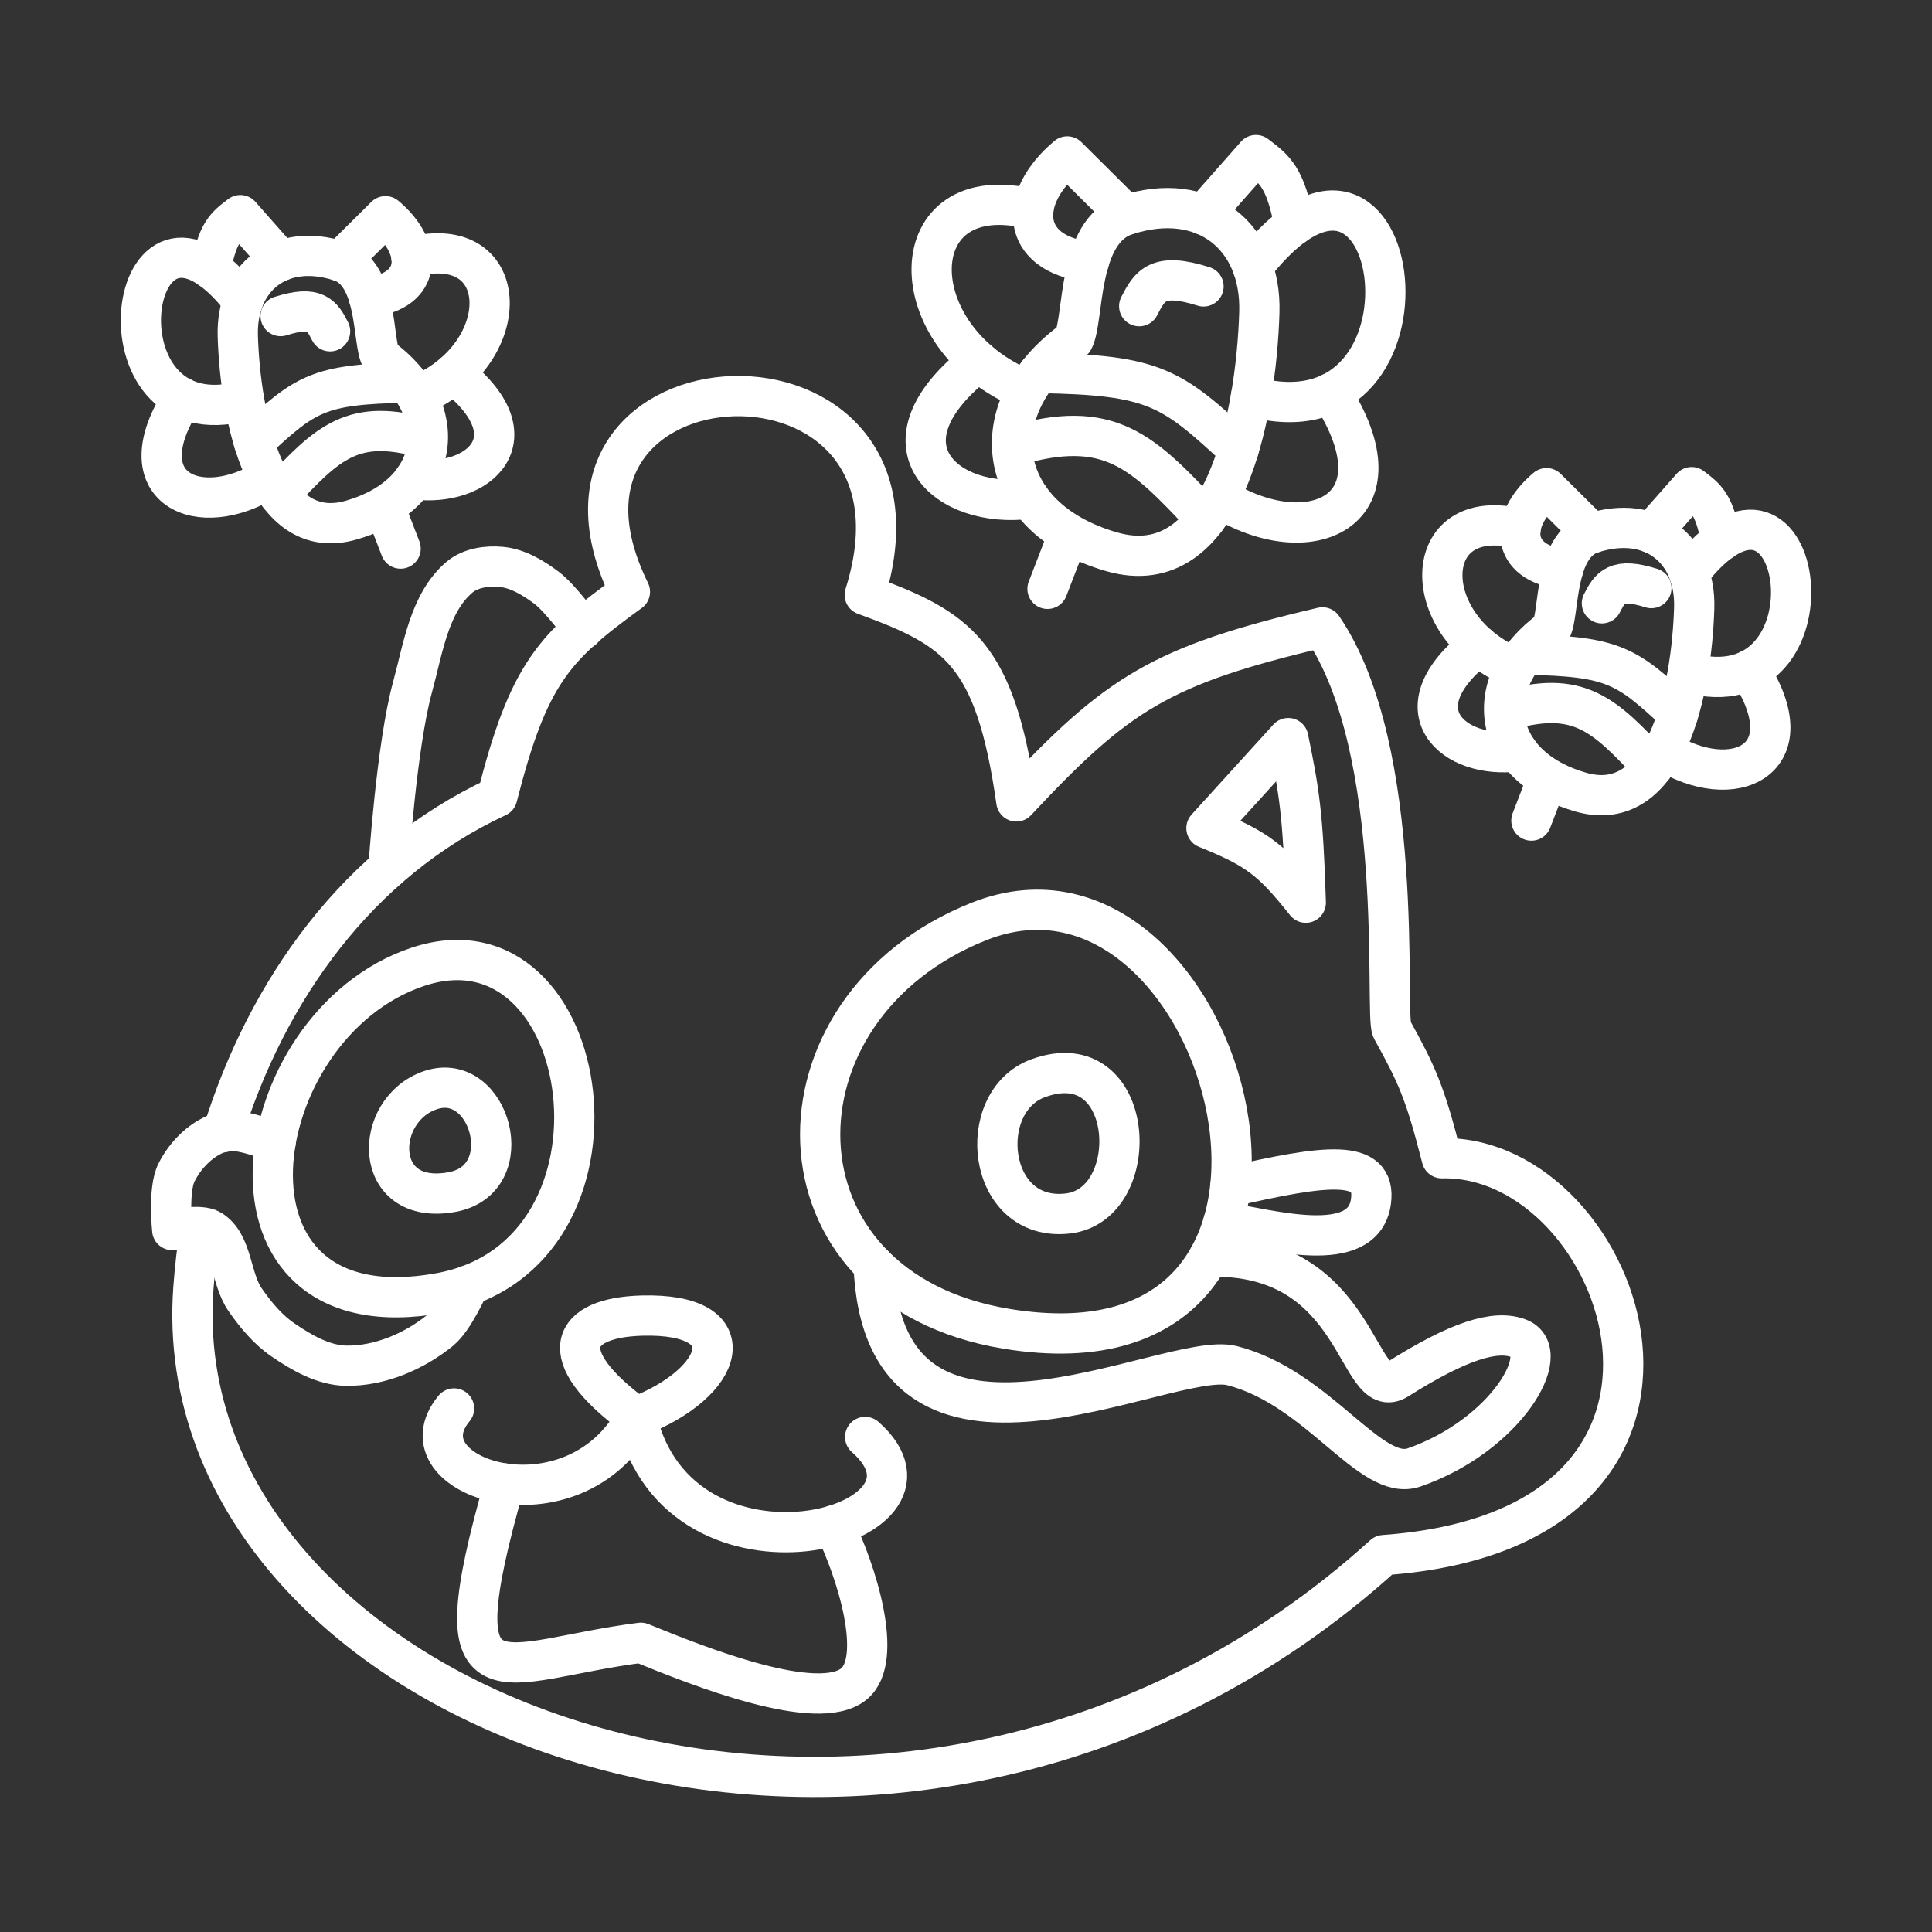 <?xml version="1.0" encoding="UTF-8"?><svg id="b" xmlns="http://www.w3.org/2000/svg" viewBox="0 0 48 48"><rect x="0" y="0" width="48" height="48" fill="#333333" stroke="none"/><defs><style>.c{fill:none;stroke:#fff;stroke-linecap:round;stroke-linejoin:round;}</style></defs><path class="c" d="m26.668,8.448c-2.324,1.684-1.978,4.412.944,5.259,2.773.804,3.597-3.322,3.676-5.946.057-1.887-1.361-3.048-3.307-2.418-1.233.399-1.038,2.586-1.313,3.105h0Z"/><path class="c" d="m31.121,6.632c3.775-4.861,4.995,4.597-.041,3.218"/><path class="c" d="m33.065,9.767c1.897,2.924-.526,4.017-2.773,2.595"/><path class="c" d="m27.98,5.342l-1.465-1.455c-1.241,1.039-1.171,2.419.535,2.62"/><path class="c" d="m25.504,9.694c-3.186-1.28-3.157-5.345.17-4.488"/><path class="c" d="m25.584,12.389c-2.071.279-3.925-1.339-1.271-3.411"/><path class="c" d="m26.533,13.312l-.508,1.318"/><path class="c" d="m29.898,5.333l1.306-1.48c.48.362.729.553.956,1.734"/><path class="c" d="m30.772,11.173c-1.668-1.544-2.072-1.86-4.971-1.906"/><path class="c" d="m29.955,12.893c-1.58-1.691-2.387-2.518-4.79-1.808"/><path class="c" d="m28.303,7.607c.264-.519.466-.849,1.598-.491"/><path class="c" d="m38.541,15.635c-1.786,1.295-1.521,3.392.725,4.043,2.132.618,2.765-2.554,2.826-4.571.044-1.451-1.046-2.343-2.542-1.859-.948.307-.798,1.988-1.009,2.387h0Z"/><path class="c" d="m41.965,14.239c2.901-3.736,3.84,3.534-.032,2.473"/><path class="c" d="m43.458,16.649c1.458,2.248-.405,3.088-2.132,1.995"/><path class="c" d="m39.55,13.247l-1.127-1.118c-.954.799-.9,1.859.411,2.014"/><path class="c" d="m37.647,16.593c-2.449-.984-2.427-4.108.131-3.45"/><path class="c" d="m37.708,18.665c-1.592.214-3.017-1.029-.977-2.622"/><path class="c" d="m38.438,19.374l-.391,1.013"/><path class="c" d="m41.025,13.241l1.004-1.138c.369.278.56.425.735,1.333"/><path class="c" d="m41.696,17.73c-1.282-1.187-1.593-1.43-3.821-1.465"/><path class="c" d="m41.068,19.052c-1.215-1.3-1.835-1.935-3.682-1.39"/><path class="c" d="m39.799,14.989c.203-.399.358-.653,1.229-.378"/><path class="c" d="m9.459,8.877c1.786,1.295,1.521,3.392-.725,4.043-2.132.618-2.765-2.554-2.826-4.571-.044-1.451,1.046-2.343,2.542-1.859.948.307.798,1.988,1.009,2.387h0Z"/><path class="c" d="m6.035,7.481c-2.901-3.736-3.84,3.534.032,2.473"/><path class="c" d="m4.541,9.891c-1.458,2.248.405,3.088,2.132,1.995"/><path class="c" d="m8.45,6.49l1.127-1.118c.954.799.9,1.859-.411,2.014"/><path class="c" d="m10.352,9.835c2.449-.984,2.427-4.108-.131-3.45"/><path class="c" d="m10.291,11.907c1.592.214,3.017-1.029.977-2.622"/><path class="c" d="m9.562,12.616l.391,1.013"/><path class="c" d="m6.975,6.483l-1.004-1.138c-.369.278-.56.425-.735,1.333"/><path class="c" d="m6.304,10.972c1.282-1.187,1.593-1.43,3.821-1.465"/><path class="c" d="m6.932,12.294c1.215-1.3,1.835-1.935,3.682-1.39"/><path class="c" d="m8.201,8.231c-.203-.399-.358-.653-1.229-.378"/><path class="c" d="m35.821,28.776c-.419-1.649-.62-2.081-1.239-3.201-.188-.376.366-6.933-1.726-9.988-4.03.946-5.092,1.638-7.605,4.324-.526-3.704-1.464-4.294-3.766-5.131,2.155-6.843-8.898-6.3-5.835-.078-1.896,1.373-2.517,2.036-3.297,5.097m0,0c-3.478,1.617-5.727,4.831-6.816,8.333m-.558,2.377c-.081.503-.139,1.007-.175,1.506-.767,10.744,17.624,17.459,29.576,6.621,9.32-.669,5.998-9.957,1.442-9.86"/><path class="c" d="m9.652,21.561s.198-3.033.597-4.489c.262-.954.411-2.088,1.164-2.73.272-.232.684-.292,1.04-.258.409.038.79.269,1.12.515.367.274.905,1.033.905,1.033"/><path class="c" d="m24.318,22.895c-5.372,2.142-5.353,9.119.677,10.117,9.328,1.543,5.529-12.593-.677-10.117Z"/><path class="c" d="m10.377,24.022c-4.331,1.449-5.449,9.207.563,8.101,5.116-.941,3.862-9.582-.563-8.101Z"/><path class="c" d="m32.006,18.338l-2.032,2.237c1.257.511,1.611.773,2.468,1.852-.068-2.234-.17-2.791-.436-4.089Z"/><path class="c" d="m11.281,34.993c-1.421,1.714,2.946,3.137,4.527.211,1.072,4.661,8.232,2.737,5.687.497"/><path class="c" d="m12.535,36.857c-1.674,5.855-.139,4.404,3.387,3.957,1.452.594,4.393,1.761,5.293,1.024.756-.619.057-2.828-.497-3.941"/><path class="c" d="m10.7,27.083c-1.443.482-1.472,2.901.531,2.533,1.704-.313.943-3.026-.531-2.533Z"/><path class="c" d="m25.79,26.789c-1.584.582-1.284,3.59.738,3.36,1.916-.218,1.703-4.256-.738-3.36Z"/><path class="c" d="m15.807,35.204c-2.129-1.559-1.606-2.471.144-2.518,2.614-.07,2.085,1.665-.144,2.518"/><path class="c" d="m30.041,31.221c3.786-.093,3.65,3.7,4.685,3.046,1.523-.961,2.425-1.235,3.004-1.017.896.337-.321,2.417-2.597,3.208-1.083.376-2.367-1.979-4.524-2.529-1.589-.406-8.664,3.588-8.904-2.499"/><path class="c" d="m30.566,29.483c2.357-.54,3.643-.718,3.495.368-.188,1.378-2.502.691-3.667.517"/><path class="c" d="m11.648,31.932s-.368.84-.711,1.119c-.644.524-1.501.891-2.332.88-.568-.008-1.11-.322-1.579-.644-.377-.259-.679-.624-.939-1-.364-.527-.302-1.388-.846-1.727-.272-.17-.962,0-.962,0,0,0-.108-.999.104-1.426.229-.461.662-.89,1.16-1.021.43-.112,1.303.278,1.303.278"/></svg>